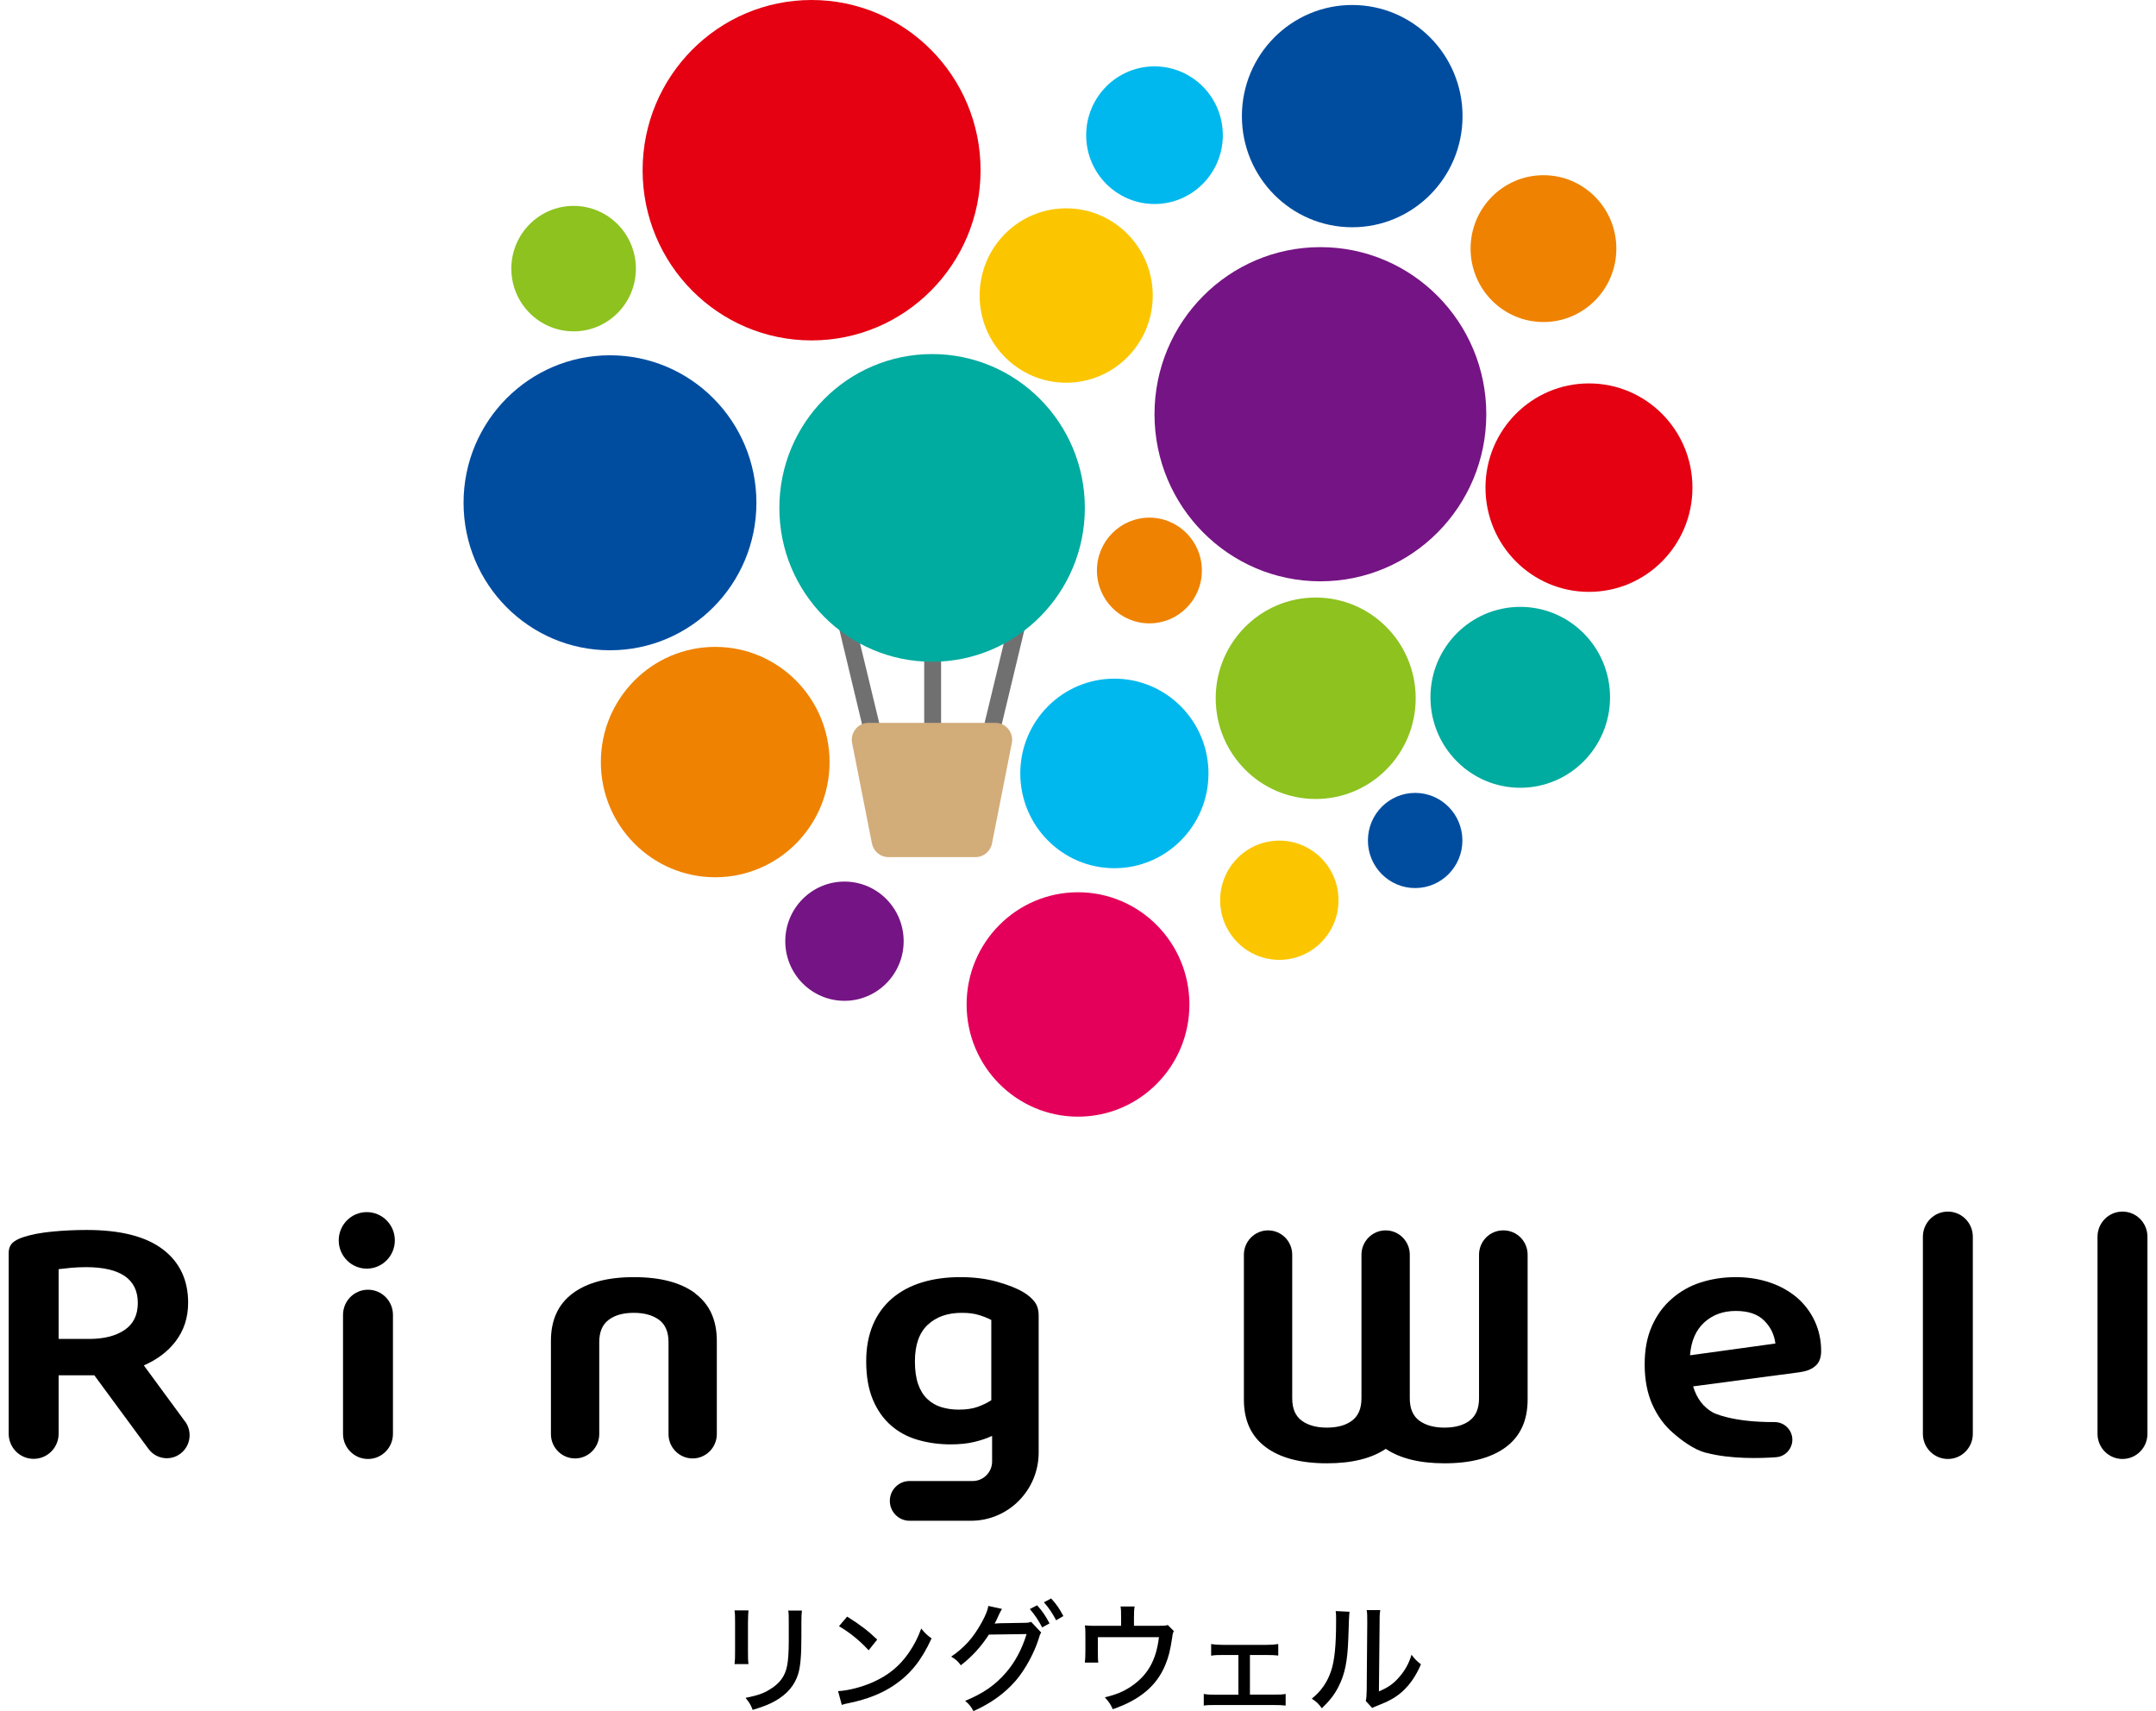 <svg width="126" height="100" viewBox="0 0 126 100" fill="none" xmlns="http://www.w3.org/2000/svg">
<g clip-path="url(#clip0_162_282)">
<path d="M47.43 19.894C52.884 19.894 57.306 15.441 57.306 9.947C57.306 4.453 52.884 0 47.43 0C41.976 0 37.555 4.453 37.555 9.947C37.555 15.441 41.976 19.894 47.43 19.894Z" fill="#E50012"/>
<path d="M92.862 34.59C96.202 34.59 98.909 31.862 98.909 28.498C98.909 25.134 96.202 22.407 92.862 22.407C89.522 22.407 86.814 25.134 86.814 28.498C86.814 31.862 89.522 34.59 92.862 34.59Z" fill="#E50012"/>
<path d="M35.648 38.003C40.375 38.003 44.206 34.144 44.206 29.383C44.206 24.622 40.375 20.763 35.648 20.763C30.922 20.763 27.091 24.622 27.091 29.383C27.091 34.144 30.922 38.003 35.648 38.003Z" fill="#004DA0"/>
<path d="M79.025 13.281C82.586 13.281 85.473 10.373 85.473 6.787C85.473 3.2 82.586 0.292 79.025 0.292C75.464 0.292 72.578 3.2 72.578 6.787C72.578 10.373 75.464 13.281 79.025 13.281Z" fill="#004DA0"/>
<path d="M62.31 22.367C65.104 22.367 67.369 20.085 67.369 17.271C67.369 14.457 65.104 12.175 62.31 12.175C59.516 12.175 57.251 14.457 57.251 17.271C57.251 20.085 59.516 22.367 62.31 22.367Z" fill="#FBC600"/>
<path d="M77.166 33.973C82.521 33.973 86.861 29.601 86.861 24.208C86.861 18.815 82.521 14.443 77.166 14.443C71.812 14.443 67.471 18.815 67.471 24.208C67.471 29.601 71.812 33.973 77.166 33.973Z" fill="#751484"/>
<path d="M63 65.26C66.596 65.26 69.511 62.324 69.511 58.703C69.511 55.081 66.596 52.145 63 52.145C59.405 52.145 56.49 55.081 56.49 58.703C56.49 62.324 59.405 65.26 63 65.26Z" fill="#E4005A"/>
<path d="M65.126 50.739C68.163 50.739 70.625 48.259 70.625 45.2C70.625 42.142 68.163 39.662 65.126 39.662C62.089 39.662 59.627 42.142 59.627 45.2C59.627 48.259 62.089 50.739 65.126 50.739Z" fill="#00B8EE"/>
<path d="M76.891 46.694C80.119 46.694 82.735 44.058 82.735 40.807C82.735 37.557 80.119 34.921 76.891 34.921C73.664 34.921 71.048 37.557 71.048 40.807C71.048 44.058 73.664 46.694 76.891 46.694Z" fill="#8DC21F"/>
<path d="M67.471 11.922C69.676 11.922 71.464 10.122 71.464 7.901C71.464 5.68 69.676 3.879 67.471 3.879C65.266 3.879 63.478 5.68 63.478 7.901C63.478 10.122 65.266 11.922 67.471 11.922Z" fill="#00B8EE"/>
<path d="M41.798 51.268C45.489 51.268 48.481 48.254 48.481 44.537C48.481 40.819 45.489 37.805 41.798 37.805C38.107 37.805 35.115 40.819 35.115 44.537C35.115 48.254 38.107 51.268 41.798 51.268Z" fill="#EF8200"/>
<path d="M90.203 18.82C92.555 18.82 94.462 16.899 94.462 14.53C94.462 12.16 92.555 10.239 90.203 10.239C87.85 10.239 85.943 12.16 85.943 14.53C85.943 16.899 87.85 18.82 90.203 18.82Z" fill="#EF8200"/>
<path d="M88.846 46.038C91.744 46.038 94.093 43.671 94.093 40.752C94.093 37.833 91.744 35.467 88.846 35.467C85.948 35.467 83.598 37.833 83.598 40.752C83.598 43.671 85.948 46.038 88.846 46.038Z" fill="#00AB9F"/>
<path d="M74.766 56.095C76.676 56.095 78.225 54.535 78.225 52.611C78.225 50.687 76.676 49.127 74.766 49.127C72.855 49.127 71.307 50.687 71.307 52.611C71.307 54.535 72.855 56.095 74.766 56.095Z" fill="#FBC600"/>
<path d="M49.352 58.489C51.262 58.489 52.811 56.929 52.811 55.005C52.811 53.081 51.262 51.521 49.352 51.521C47.441 51.521 45.893 53.081 45.893 55.005C45.893 56.929 47.441 58.489 49.352 58.489Z" fill="#751484"/>
<path d="M67.173 36.43C68.867 36.43 70.24 35.047 70.24 33.341C70.24 31.635 68.867 30.252 67.173 30.252C65.479 30.252 64.106 31.635 64.106 33.341C64.106 35.047 65.479 36.43 67.173 36.43Z" fill="#EF8200"/>
<path d="M82.704 51.9C84.229 51.9 85.465 50.655 85.465 49.119C85.465 47.583 84.229 46.338 82.704 46.338C81.179 46.338 79.943 47.583 79.943 49.119C79.943 50.655 81.179 51.9 82.704 51.9Z" fill="#004DA0"/>
<path d="M33.523 19.365C35.533 19.365 37.162 17.724 37.162 15.699C37.162 13.674 35.533 12.033 33.523 12.033C31.513 12.033 29.883 13.674 29.883 15.699C29.883 17.724 31.513 19.365 33.523 19.365Z" fill="#8DC21F"/>
<path d="M99.709 84.909C98.98 84.712 98.29 84.191 97.772 83.74C97.254 83.29 96.854 82.737 96.556 82.065C96.266 81.401 96.117 80.627 96.117 79.742C96.117 78.857 96.258 78.138 96.54 77.499C96.823 76.859 97.207 76.329 97.701 75.903C98.188 75.476 98.752 75.152 99.395 74.947C100.039 74.741 100.721 74.638 101.443 74.638C102.164 74.638 102.847 74.749 103.466 74.962C104.078 75.176 104.604 75.476 105.043 75.855C105.474 76.234 105.82 76.693 106.063 77.222C106.306 77.751 106.431 78.336 106.431 78.952C106.431 79.339 106.322 79.632 106.102 79.821C105.882 80.019 105.584 80.137 105.192 80.193L98.948 81.022C99.16 81.725 99.544 82.239 100.117 82.555C100.117 82.555 101.184 83.124 103.71 83.108C104.361 83.108 104.855 83.701 104.729 84.341C104.635 84.791 104.259 85.131 103.804 85.162C102.823 85.233 101.098 85.273 99.709 84.901V84.909ZM101.443 76.614C100.705 76.614 100.094 76.835 99.599 77.285C99.105 77.736 98.831 78.376 98.768 79.205L103.757 78.518C103.694 78.004 103.482 77.562 103.106 77.183C102.729 76.803 102.18 76.614 101.443 76.614Z" fill="black"/>
<path d="M22.965 76.843C22.965 76.031 22.312 75.373 21.506 75.373C20.7 75.373 20.047 76.031 20.047 76.843V83.796C20.047 84.607 20.7 85.265 21.506 85.265C22.312 85.265 22.965 84.607 22.965 83.796V76.843Z" fill="black"/>
<path d="M115.295 72.276C115.295 71.465 114.642 70.807 113.836 70.807C113.03 70.807 112.377 71.465 112.377 72.276V83.796C112.377 84.607 113.03 85.265 113.836 85.265C114.642 85.265 115.295 84.607 115.295 83.796V72.276Z" fill="black"/>
<path d="M125.5 72.276C125.5 71.465 124.847 70.807 124.041 70.807C123.235 70.807 122.582 71.465 122.582 72.276V83.796C122.582 84.607 123.235 85.265 124.041 85.265C124.847 85.265 125.5 84.607 125.5 83.796V72.276Z" fill="black"/>
<path d="M10.815 83.076L8.407 79.798C9.175 79.458 9.795 79 10.25 78.407C10.744 77.767 10.995 77.009 10.995 76.132C10.995 74.804 10.501 73.761 9.513 73.011C8.524 72.26 7.042 71.881 5.065 71.881C4.375 71.881 3.708 71.913 3.057 71.976C2.406 72.039 1.841 72.142 1.363 72.3C1.096 72.387 0.884 72.497 0.735 72.632C0.586 72.774 0.508 72.971 0.508 73.232V83.788C0.508 84.601 1.159 85.257 1.967 85.257C2.775 85.257 3.426 84.601 3.426 83.788V80.374H5.512L8.681 84.68C9.12 85.273 9.952 85.399 10.54 84.957C11.136 84.514 11.254 83.677 10.822 83.076H10.815ZM5.222 78.249H3.426V74.172C3.653 74.149 3.896 74.117 4.155 74.093C4.43 74.07 4.72 74.054 5.018 74.054C7.042 74.054 8.054 74.757 8.054 76.147C8.054 76.851 7.795 77.38 7.277 77.728C6.759 78.075 6.077 78.249 5.222 78.249Z" fill="black"/>
<path d="M21.435 74.141C22.341 74.141 23.075 73.401 23.075 72.489C23.075 71.577 22.341 70.838 21.435 70.838C20.53 70.838 19.796 71.577 19.796 72.489C19.796 73.401 20.53 74.141 21.435 74.141Z" fill="black"/>
<path d="M60.474 76.092C60.317 75.887 60.105 75.697 59.831 75.531C59.439 75.294 58.921 75.089 58.27 74.907C57.619 74.725 56.905 74.638 56.121 74.638C55.297 74.638 54.544 74.741 53.877 74.947C53.203 75.152 52.622 75.468 52.136 75.879C51.65 76.298 51.273 76.811 51.014 77.427C50.755 78.044 50.622 78.755 50.622 79.553C50.622 80.438 50.755 81.188 51.014 81.804C51.273 82.421 51.634 82.926 52.081 83.314C52.528 83.701 53.054 83.985 53.65 84.151C54.246 84.325 54.889 84.412 55.556 84.412C56.081 84.412 56.544 84.364 56.936 84.269C57.336 84.175 57.682 84.056 57.98 83.914V84.807C57.98 84.807 57.98 84.854 57.98 85.415C57.98 86.039 57.47 86.553 56.85 86.553H53.156C52.52 86.553 52.003 87.074 52.003 87.714C52.003 88.354 52.52 88.876 53.156 88.876H56.74C58.929 88.876 60.701 87.09 60.701 84.886V76.874C60.701 76.558 60.623 76.29 60.466 76.084L60.474 76.092ZM57.948 81.82C57.721 81.97 57.454 82.105 57.148 82.215C56.842 82.326 56.474 82.381 56.034 82.381C55.673 82.381 55.336 82.334 55.023 82.239C54.709 82.144 54.434 81.986 54.199 81.765C53.964 81.544 53.783 81.251 53.658 80.896C53.532 80.532 53.469 80.09 53.469 79.569C53.469 78.597 53.72 77.886 54.222 77.419C54.724 76.953 55.383 76.724 56.207 76.724C56.599 76.724 56.928 76.764 57.203 76.851C57.478 76.93 57.721 77.032 57.933 77.143V81.836L57.948 81.82Z" fill="black"/>
<path d="M40.637 75.587C39.79 74.954 38.598 74.638 37.053 74.638C35.507 74.638 34.315 74.954 33.468 75.587C32.621 76.219 32.197 77.143 32.197 78.36V83.811C32.197 84.601 32.833 85.233 33.609 85.233C34.386 85.233 35.021 84.593 35.021 83.811V78.439C35.021 77.846 35.202 77.412 35.57 77.135C35.931 76.859 36.425 76.724 37.045 76.724C37.664 76.724 38.151 76.866 38.519 77.135C38.888 77.412 39.069 77.846 39.069 78.439V83.811C39.069 84.601 39.704 85.233 40.48 85.233C41.257 85.233 41.892 84.593 41.892 83.811V78.36C41.892 77.143 41.469 76.219 40.622 75.587H40.637Z" fill="black"/>
<path d="M87.849 71.905C87.065 71.905 86.437 72.545 86.437 73.327V81.718C86.437 82.31 86.257 82.745 85.888 83.021C85.527 83.298 85.033 83.432 84.414 83.432C83.794 83.432 83.308 83.29 82.939 83.021C82.57 82.745 82.39 82.31 82.39 81.718V73.327C82.39 72.537 81.754 71.905 80.978 71.905C80.201 71.905 79.566 72.545 79.566 73.327V81.718C79.566 82.31 79.386 82.745 79.017 83.021C78.656 83.298 78.162 83.432 77.542 83.432C76.923 83.432 76.436 83.29 76.068 83.021C75.699 82.745 75.519 82.31 75.519 81.718V73.327C75.519 72.537 74.883 71.905 74.107 71.905C73.33 71.905 72.695 72.545 72.695 73.327V81.796C72.695 83.013 73.118 83.938 73.966 84.57C74.813 85.202 76.005 85.518 77.55 85.518C79.009 85.518 80.154 85.233 80.986 84.672C81.825 85.233 82.963 85.518 84.421 85.518C85.967 85.518 87.159 85.202 88.006 84.57C88.853 83.938 89.277 83.013 89.277 81.796V73.327C89.277 72.537 88.641 71.905 87.865 71.905H87.849Z" fill="black"/>
<path d="M43.743 94.114C43.728 94.225 43.717 94.475 43.712 94.865V96.405C43.712 96.8 43.712 97.037 43.743 97.251H42.928C42.959 96.966 42.959 96.808 42.959 96.405V94.865C42.959 94.501 42.959 94.327 42.928 94.114H43.743ZM46.865 94.13C46.842 94.351 46.834 94.454 46.834 94.904V95.663C46.834 96.769 46.779 97.377 46.654 97.804C46.458 98.475 46.002 99.013 45.304 99.407C44.952 99.605 44.614 99.739 43.987 99.929C43.877 99.637 43.814 99.526 43.571 99.226C44.269 99.084 44.599 98.973 44.959 98.752C45.563 98.396 45.885 97.962 46.002 97.338C46.065 97.014 46.097 96.547 46.097 95.876V95.615V94.904C46.097 94.375 46.097 94.311 46.065 94.122H46.881L46.865 94.13Z" fill="black"/>
<path d="M48.983 98.831C49.548 98.807 50.388 98.594 51.031 98.301C51.901 97.914 52.56 97.385 53.109 96.595C53.423 96.129 53.627 95.749 53.839 95.173C54.066 95.457 54.16 95.544 54.443 95.749C53.862 97.021 53.211 97.835 52.27 98.475C51.564 98.957 50.701 99.305 49.635 99.526C49.368 99.581 49.344 99.589 49.195 99.636L48.976 98.823L48.983 98.831ZM49.509 94.477C50.301 94.975 50.74 95.315 51.266 95.82L50.764 96.445C50.231 95.868 49.666 95.41 49.031 95.038L49.509 94.477Z" fill="black"/>
<path d="M58.561 94.027C58.524 94.08 58.474 94.169 58.412 94.296C58.263 94.62 58.216 94.73 58.129 94.888C58.184 94.888 58.286 94.865 58.427 94.865L59.816 94.841C60.075 94.841 60.137 94.825 60.263 94.785L60.851 95.41C60.781 95.504 60.765 95.552 60.694 95.797C60.475 96.5 59.957 97.535 59.353 98.23C58.71 98.965 57.941 99.526 56.89 100C56.733 99.716 56.655 99.613 56.404 99.4C57.463 98.965 58.161 98.483 58.812 97.725C59.329 97.124 59.73 96.366 59.996 95.497L57.792 95.528C57.329 96.247 56.796 96.824 56.153 97.322C55.972 97.077 55.886 96.998 55.588 96.816C56.364 96.287 56.874 95.718 57.368 94.825C57.604 94.398 57.721 94.106 57.761 93.853L58.553 94.027H58.561ZM60.616 93.822C60.945 94.193 61.094 94.422 61.337 94.872L60.906 95.109C60.679 94.675 60.483 94.383 60.184 94.035L60.616 93.814V93.822ZM61.432 93.419C61.769 93.79 61.91 94.003 62.145 94.446L61.722 94.691C61.502 94.28 61.314 93.988 61.008 93.64L61.424 93.419H61.432Z" fill="black"/>
<path d="M67.597 95.015C68.052 95.015 68.099 95.015 68.248 94.967L68.601 95.323C68.546 95.441 68.53 95.481 68.507 95.686C68.381 96.5 68.303 96.8 68.107 97.29C67.605 98.515 66.624 99.344 65.032 99.889C64.899 99.597 64.828 99.486 64.569 99.194C65.228 99.036 65.628 98.87 66.075 98.578C67.064 97.922 67.573 97.037 67.73 95.678H64.161V96.476C64.161 96.753 64.161 97.013 64.185 97.164H63.4C63.424 96.942 63.432 96.792 63.432 96.46V95.615C63.432 95.338 63.432 95.188 63.4 94.991C63.62 95.015 63.769 95.015 64.114 95.015H65.518V94.525C65.518 94.201 65.518 94.067 65.487 93.885H66.311C66.279 94.035 66.271 94.24 66.271 94.525V95.015H67.612H67.597Z" fill="black"/>
<path d="M73.048 99.036H74.421C74.79 99.036 74.9 99.036 75.135 98.997V99.676C74.947 99.652 74.751 99.644 74.421 99.644H71.064C70.703 99.644 70.562 99.644 70.35 99.676V98.997C70.593 99.036 70.75 99.044 71.064 99.044H72.374V96.721H71.487C71.205 96.721 71.009 96.721 70.781 96.761V96.081C71.009 96.113 71.174 96.129 71.48 96.129H73.998C74.296 96.129 74.484 96.113 74.703 96.081V96.753C74.507 96.729 74.358 96.721 73.998 96.721H73.048V99.044V99.036Z" fill="black"/>
<path d="M78.868 94.193C78.847 94.314 78.824 94.833 78.798 95.749C78.751 97.1 78.594 97.851 78.225 98.57C77.99 99.036 77.723 99.376 77.252 99.834C77.041 99.55 76.946 99.463 76.664 99.273C77.213 98.823 77.558 98.333 77.786 97.669C77.998 97.045 78.084 96.16 78.084 94.714C78.084 94.422 78.084 94.319 78.06 94.153L78.853 94.193H78.868ZM80.664 94.106C80.625 94.343 80.625 94.454 80.625 94.951L80.586 98.847C81.119 98.625 81.425 98.404 81.747 98.041C82.092 97.653 82.335 97.235 82.492 96.705C82.696 96.974 82.774 97.053 83.041 97.266C82.759 97.93 82.406 98.444 81.966 98.847C81.567 99.202 81.19 99.415 80.476 99.692C80.343 99.739 80.264 99.779 80.194 99.818L79.817 99.407C79.856 99.242 79.864 99.123 79.872 98.767L79.904 94.944V94.778C79.904 94.414 79.904 94.28 79.872 94.098H80.672L80.664 94.106Z" fill="black"/>
<path d="M54.999 37.782H54.011V43.13H54.999V37.782Z" fill="#717071"/>
<path d="M50.771 43.96L48.826 35.854L49.791 35.648L51.744 43.746L50.771 43.96Z" fill="#717071"/>
<path d="M58.152 43.96L60.098 35.854L59.133 35.648L57.18 43.746L58.152 43.96Z" fill="#717071"/>
<path d="M54.474 38.674C59.404 38.674 63.4 34.649 63.4 29.683C63.4 24.718 59.404 20.692 54.474 20.692C49.544 20.692 45.547 24.718 45.547 29.683C45.547 34.649 49.544 38.674 54.474 38.674Z" fill="#00AB9F"/>
<path d="M57.015 50.091H51.916C51.454 50.091 51.054 49.759 50.959 49.301L49.799 43.423C49.681 42.814 50.144 42.245 50.756 42.245H58.176C58.788 42.245 59.251 42.814 59.133 43.423L57.972 49.301C57.878 49.759 57.478 50.091 57.015 50.091Z" fill="#D2AC79"/>
</g>
<defs>
<clipPath id="clip0_162_282">
<rect width="125" height="100" fill="white" transform="translate(0.5)"/>
</clipPath>
</defs>
</svg>
